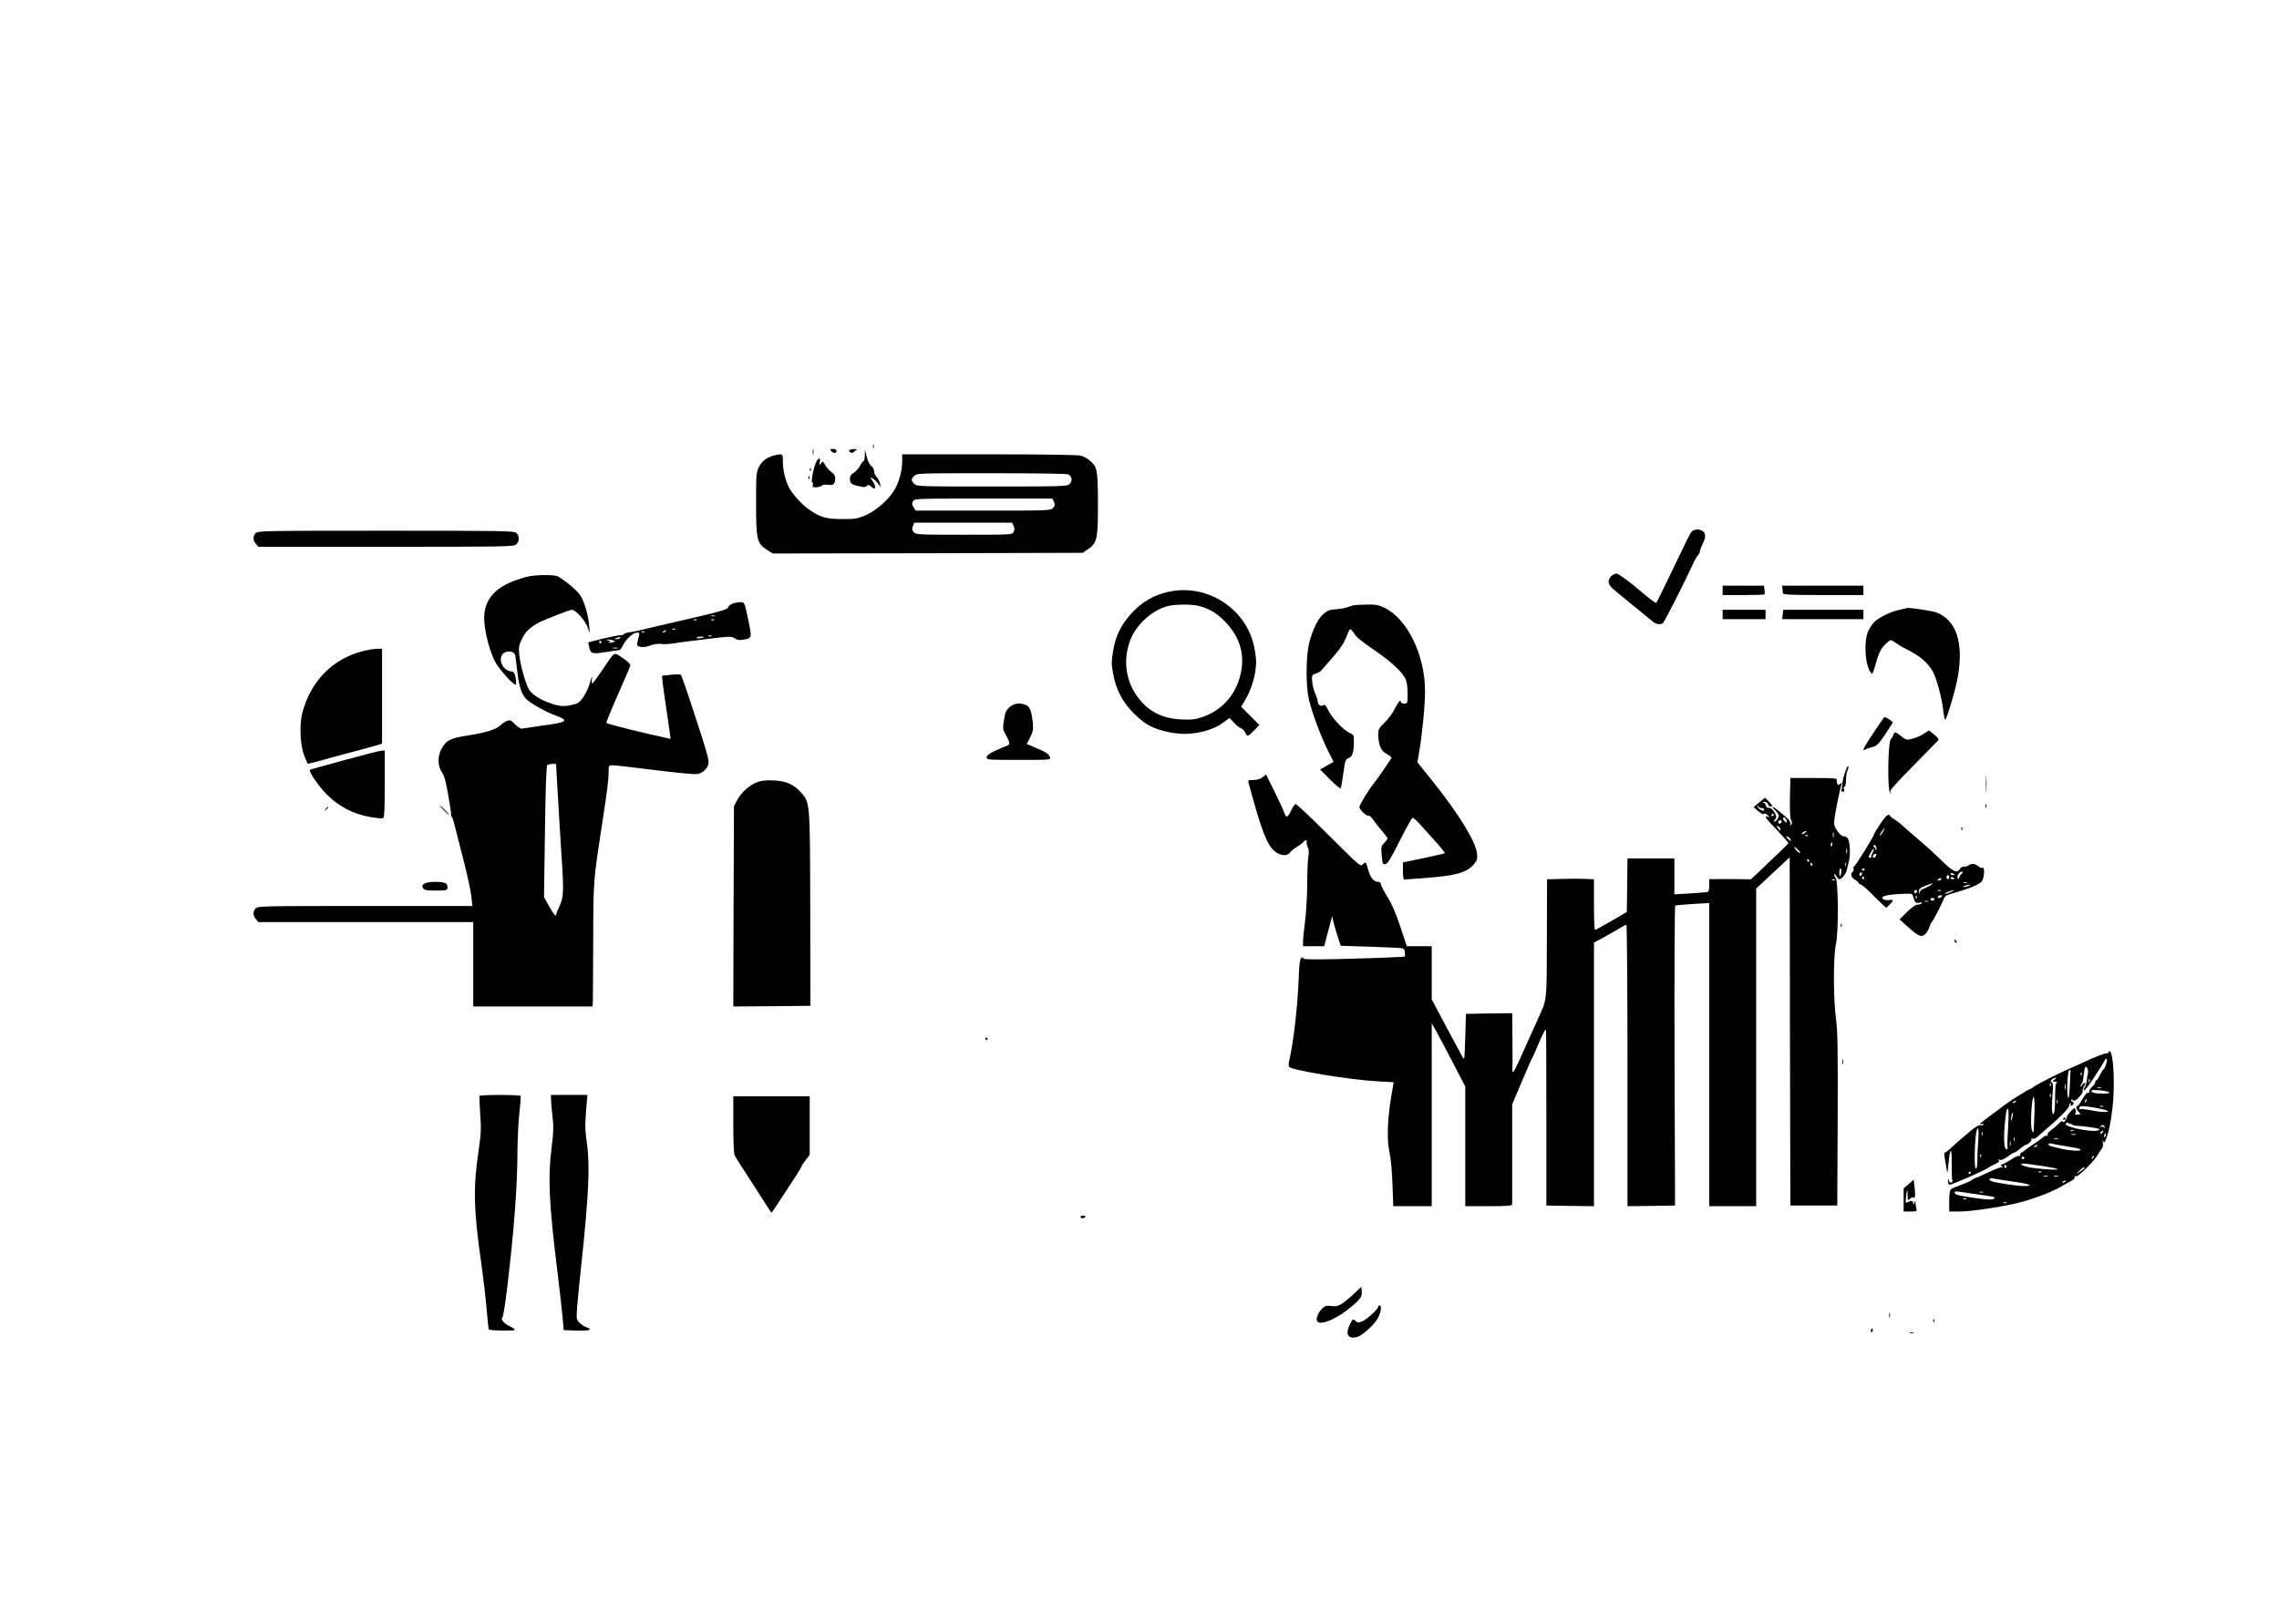 <?xml version="1.0" standalone="no"?>
<!DOCTYPE svg PUBLIC "-//W3C//DTD SVG 20010904//EN"
 "http://www.w3.org/TR/2001/REC-SVG-20010904/DTD/svg10.dtd">
<svg version="1.0" xmlns="http://www.w3.org/2000/svg"
 width="1700pt" height="1212pt" viewBox="0 0 1700 1212"
 preserveAspectRatio="xMidYMid meet">

<g transform="translate(0,1212) scale(0.1,-0.1)"
fill="#000000" stroke="none">
<path d="M6512 8790 c0 -14 2 -19 5 -12 2 6 2 18 0 25 -3 6 -5 1 -5 -13z"/>
<path d="M6063 8745 c0 -22 2 -30 4 -17 2 12 2 30 0 40 -3 9 -5 -1 -4 -23z"/>
<path d="M6200 8755 c7 -8 19 -15 26 -15 8 0 14 7 14 15 0 10 -10 15 -26 15
-22 0 -25 -2 -14 -15z"/>
<path d="M6335 8760 c-8 -13 25 -26 34 -13 3 6 13 13 21 16 8 3 1 6 -17 6 -17
1 -35 -4 -38 -9z"/>
<path d="M6451 8723 c-1 -24 -4 -43 -9 -43 -4 0 -16 -16 -27 -36 -10 -19 -31
-43 -47 -52 -19 -11 -28 -24 -28 -42 0 -37 9 -45 65 -57 40 -10 52 -9 60 1 9
11 15 10 35 -6 22 -18 25 -18 28 -4 2 9 -7 30 -19 47 -21 30 -21 31 -1 20 11
-6 30 -23 41 -38 l21 -28 -6 29 c-4 16 -15 37 -25 47 -11 11 -19 30 -19 43 0
14 -9 31 -21 39 -12 9 -26 37 -34 69 l-13 53 -1 -42z"/>
<path d="M5768 8720 c-51 -15 -86 -43 -107 -85 -20 -39 -21 -59 -21 -275 0
-269 6 -293 82 -343 l42 -27 1156 2 1156 3 37 25 c71 48 77 75 77 337 0 254
-5 280 -60 326 -17 15 -47 31 -68 37 -24 6 -270 10 -684 10 l-648 0 0 -51 c0
-72 -26 -166 -62 -221 -47 -75 -137 -151 -214 -184 -62 -25 -80 -28 -174 -27
-120 0 -168 15 -253 77 -52 38 -117 111 -143 161 -25 49 -44 128 -44 187 0 54
-2 58 -22 57 -13 0 -35 -4 -50 -9z m2202 -140 c27 -14 31 -49 9 -71 -18 -18
-40 -19 -579 -19 -547 0 -560 0 -580 20 -25 25 -25 35 0 60 19 19 35 19 576
19 329 0 564 -3 574 -9z m-108 -205 c9 -21 8 -28 -7 -45 -18 -20 -30 -20 -521
-20 l-504 0 -15 24 c-13 19 -14 29 -5 45 11 21 15 21 526 21 l514 0 12 -25z
m-301 -179 c8 -17 8 -29 0 -45 -12 -21 -15 -21 -370 -21 -336 0 -359 1 -375
19 -13 14 -14 24 -7 45 l11 26 365 0 365 0 11 -24z"/>
<path d="M6092 8680 c-19 -30 -45 -154 -34 -158 6 -2 8 -11 5 -21 -4 -15 1
-18 26 -17 17 1 36 7 42 13 7 7 26 9 46 6 39 -7 53 6 53 49 0 18 -9 33 -30 48
-17 12 -37 35 -46 52 -15 28 -16 29 -30 11 -14 -17 -15 -16 -9 10 6 32 -5 36
-23 7z"/>
<path d="M6041 8614 c0 -11 3 -14 6 -6 3 7 2 16 -1 19 -3 4 -6 -2 -5 -13z"/>
<path d="M6031 8554 c0 -11 3 -14 6 -6 3 7 2 16 -1 19 -3 4 -6 -2 -5 -13z"/>
<path d="M12619 8153 c-15 -18 -25 -39 -178 -358 -45 -93 -84 -171 -86 -174
-4 -3 -70 46 -115 86 -63 56 -167 133 -180 133 -30 0 -60 -30 -60 -60 0 -23
12 -39 63 -80 89 -74 95 -79 177 -145 41 -33 81 -66 88 -72 22 -21 62 -27 77
-12 13 13 171 324 225 444 12 27 28 55 36 62 8 8 14 21 14 29 0 8 9 32 20 54
25 48 25 79 3 96 -25 19 -67 17 -84 -3z"/>
<path d="M1907 8142 c-22 -24 -21 -54 2 -80 l18 -22 952 0 c885 0 952 1 971
17 25 22 26 65 2 86 -17 16 -99 17 -974 17 -912 0 -956 -1 -971 -18z"/>
<path d="M3925 7815 c-208 -56 -303 -144 -313 -289 -5 -82 31 -241 77 -335 31
-65 161 -206 161 -176 0 57 -13 95 -32 95 -52 0 -97 65 -78 114 17 45 96 47
104 3 2 -12 9 -66 15 -119 12 -109 33 -172 68 -205 35 -34 150 -98 221 -123
101 -37 83 -50 -103 -74 -71 -10 -138 -20 -148 -22 -11 -4 -30 7 -54 31 -33
33 -38 35 -64 25 -15 -7 -35 -20 -45 -31 -27 -29 -112 -57 -240 -76 -135 -20
-166 -36 -202 -103 -30 -56 -27 -130 6 -175 16 -22 29 -70 46 -170 14 -77 23
-141 21 -144 -3 -2 -1 -9 5 -15 5 -7 13 -30 18 -51 5 -22 35 -137 65 -255 31
-118 59 -248 63 -287 l7 -73 -800 0 c-762 0 -801 -1 -816 -18 -22 -24 -21 -54
2 -80 l18 -22 802 0 801 0 0 -315 0 -315 445 0 445 0 2 33 c1 17 2 223 3 457
1 457 0 440 69 890 37 240 46 315 46 371 0 48 0 49 31 49 17 0 158 -16 313
-36 154 -19 296 -33 315 -30 43 7 79 40 86 80 5 23 -20 112 -96 341 -55 171
-105 314 -109 319 -5 5 -39 5 -75 1 l-67 -7 6 -61 c4 -34 16 -116 26 -182 10
-66 21 -144 25 -174 l7 -54 -28 6 c-179 38 -449 106 -451 113 -2 5 37 100 86
211 49 110 91 208 93 217 2 10 -18 30 -57 56 -70 47 -53 57 -155 -94 -36 -53
-68 -96 -72 -96 -4 0 -5 17 -2 38 2 22 -3 12 -14 -28 -9 -36 -33 -86 -51 -112
-30 -42 -40 -48 -89 -59 -64 -13 -95 -9 -174 20 -67 26 -114 57 -139 91 -24
33 -69 190 -76 267 -5 54 -2 69 21 117 27 56 62 88 132 124 48 24 224 92 240
92 26 0 94 -73 114 -123 l20 -52 -6 65 c-8 83 -37 175 -68 222 -24 34 -117
112 -164 137 -28 15 -176 13 -237 -4z m229 -1507 c15 -253 27 -461 36 -595 16
-234 14 -291 -15 -351 -14 -29 -25 -56 -25 -62 0 -25 -19 -5 -54 58 l-38 67 7
490 c5 353 10 492 18 497 7 4 24 8 38 8 l27 0 6 -112z"/>
<path d="M12850 7715 l0 -35 153 0 c85 0 156 2 159 5 2 3 3 18 0 35 l-4 30
-154 0 -154 0 0 -35z"/>
<path d="M13296 7728 c1 -13 3 -29 3 -35 1 -10 68 -13 301 -13 l300 0 0 35 0
35 -303 0 -304 0 3 -22z"/>
<path d="M8716 7704 c-108 -24 -192 -72 -268 -152 -83 -89 -125 -171 -145
-289 -13 -81 -13 -98 1 -174 27 -146 99 -257 228 -357 58 -44 154 -76 263 -86
110 -11 249 23 326 80 l51 37 32 -35 c18 -20 42 -39 53 -42 11 -4 25 -18 31
-31 6 -14 15 -25 20 -25 4 0 26 18 47 40 l39 40 -68 69 -68 68 24 39 c54 87
88 204 88 298 0 23 -7 73 -15 111 -60 286 -353 473 -639 409z m222 -104 c76
-18 136 -52 197 -115 102 -103 145 -222 127 -353 -25 -174 -133 -308 -292
-362 -54 -19 -81 -21 -160 -18 -143 7 -245 60 -326 170 -90 123 -109 285 -49
431 46 113 167 219 282 246 52 12 169 13 221 1z"/>
<path d="M5471 7619 c-18 -6 -35 -18 -38 -29 -5 -19 -51 -32 -458 -125 -88
-20 -173 -41 -190 -45 -16 -5 -51 -12 -78 -16 -26 -3 -50 -10 -53 -15 -3 -5
-16 -9 -30 -9 -13 0 -72 -12 -130 -26 l-106 -27 6 -31 c11 -55 21 -58 127 -41
52 8 97 15 101 15 4 0 16 17 27 39 24 46 75 91 103 91 17 0 19 -4 14 -25 -3
-14 -9 -36 -12 -50 -5 -20 -2 -25 22 -31 18 -5 46 -1 76 10 29 10 61 15 81 11
17 -3 61 -1 97 5 36 6 80 12 98 14 334 41 322 41 352 23 19 -12 39 -15 61 -11
71 14 69 9 40 151 -25 121 -27 128 -51 130 -14 1 -40 -3 -59 -8z m-138 -96
c-7 -2 -19 -2 -25 0 -7 3 -2 5 12 5 14 0 19 -2 13 -5z m-136 -29 c-3 -3 -12
-4 -19 -1 -8 3 -5 6 6 6 11 1 17 -2 13 -5z m130 0 c-3 -3 -12 -4 -19 -1 -8 3
-5 6 6 6 11 1 17 -2 13 -5z m-290 -70 c-3 -3 -12 -4 -19 -1 -8 3 -5 6 6 6 11
1 17 -2 13 -5z m-72 -14 c-3 -5 -12 -10 -18 -10 -7 0 -6 4 3 10 19 12 23 12
15 0z m-158 -6 c-3 -3 -12 -4 -19 -1 -8 3 -5 6 6 6 11 1 17 -2 13 -5z m500
-30 c-3 -3 -12 -4 -19 -1 -8 3 -5 6 6 6 11 1 17 -2 13 -5z m-682 -14 c-3 -5
-16 -10 -28 -9 -20 1 -20 2 3 9 14 4 26 8 28 9 2 1 0 -3 -3 -9z m625 6 c0 -2
-13 -6 -29 -8 -17 -2 -28 -1 -25 4 5 8 54 12 54 4z m-676 -25 c19 -7 18 -8 -4
-14 -13 -3 -26 -4 -29 -2 -2 3 2 5 10 6 8 1 3 5 -11 9 -20 6 -21 8 -5 8 11 0
29 -3 39 -7z m-89 -11 c3 -5 1 -10 -4 -10 -6 0 -11 5 -11 10 0 6 2 10 4 10 3
0 8 -4 11 -10z m123 -47 c-10 -2 -26 -2 -35 0 -10 3 -2 5 17 5 19 0 27 -2 18
-5z"/>
<path d="M10095 7603 c-11 -2 -32 -9 -47 -15 -15 -5 -46 -11 -70 -13 -60 -4
-71 -7 -106 -36 -39 -34 -78 -111 -104 -207 -27 -101 -29 -322 -5 -429 22 -96
90 -278 142 -383 l43 -85 -51 -28 -50 -29 74 -74 c40 -40 76 -70 79 -66 4 4
12 50 19 102 16 113 16 113 43 125 27 12 36 41 37 116 1 53 -1 57 -28 68 -45
19 -134 111 -161 168 -17 35 -28 48 -36 42 -17 -14 -44 0 -44 24 0 11 -9 39
-19 61 -11 23 -21 63 -23 91 -3 47 -2 50 27 59 17 6 32 14 35 17 3 4 32 37 65
74 82 93 109 132 130 188 10 26 21 50 26 52 4 3 16 -10 27 -27 21 -34 40 -50
182 -149 103 -72 181 -146 203 -192 11 -23 17 -61 17 -111 0 -74 -1 -76 -25
-76 -14 0 -25 5 -25 10 0 25 -19 5 -45 -47 -15 -32 -50 -79 -76 -104 -44 -43
-49 -51 -48 -91 1 -76 20 -121 62 -143 20 -11 37 -24 37 -28 0 -7 -107 -162
-143 -207 -32 -40 -97 -148 -97 -161 0 -20 56 -73 68 -65 6 3 23 -12 39 -35
15 -23 45 -61 66 -84 20 -23 37 -46 37 -51 0 -4 -11 -20 -25 -34 -23 -24 -24
-31 -18 -93 5 -62 8 -68 27 -65 16 2 41 42 106 172 47 93 90 171 96 173 6 2
25 -14 44 -34 18 -21 72 -80 118 -131 47 -51 82 -95 79 -98 -2 -3 -74 -19
-158 -37 l-154 -32 0 -65 c0 -38 4 -64 10 -63 6 1 77 6 159 12 227 17 308 40
361 103 23 27 26 39 23 78 -9 89 -133 292 -330 539 l-115 143 13 76 c23 132
44 347 44 455 0 266 -130 536 -299 620 -47 23 -67 27 -135 26 -45 -1 -90 -3
-101 -6z"/>
<path d="M14227 7583 c-2 -1 -28 -7 -57 -13 -61 -12 -147 -53 -186 -88 -15
-14 -36 -46 -48 -71 -34 -75 -25 -248 17 -306 16 -21 11 -31 53 109 13 42 29
71 57 98 38 37 39 37 65 20 15 -9 29 -19 32 -22 3 -3 39 -23 80 -44 85 -44
139 -91 176 -154 29 -49 70 -203 80 -297 4 -36 10 -65 14 -65 11 0 79 230 95
324 43 253 -13 419 -160 476 -30 12 -212 39 -218 33z"/>
<path d="M12850 7535 l0 -35 160 0 160 0 0 35 0 35 -160 0 -160 0 0 -35z"/>
<path d="M13298 7535 l-4 -35 303 0 303 0 0 35 0 35 -299 0 -299 0 -4 -35z"/>
<path d="M2705 7261 c-223 -56 -390 -226 -450 -461 -23 -88 -16 -243 15 -320
12 -30 23 -56 24 -58 3 -3 73 15 181 46 39 11 124 34 190 51 66 18 135 37 153
42 l32 11 0 354 0 354 -37 -1 c-21 0 -69 -8 -108 -18z"/>
<path d="M7530 6843 c-25 -23 -33 -40 -41 -96 -10 -64 -9 -70 15 -113 32 -57
32 -71 4 -80 -13 -4 -51 -20 -85 -36 -45 -21 -63 -35 -63 -49 0 -18 10 -19
240 -19 239 0 239 0 232 21 -9 24 -31 38 -115 73 l-58 25 26 50 c21 43 24 59
19 108 -9 85 -21 119 -50 132 -44 20 -91 14 -124 -16z"/>
<path d="M13977 6655 c-74 -110 -92 -146 -64 -128 6 4 30 13 52 18 35 9 46 20
97 95 31 47 57 87 57 90 1 6 -53 40 -61 40 -3 0 -39 -52 -81 -115z"/>
<path d="M14350 6645 c-19 -13 -56 -30 -82 -36 -46 -13 -48 -12 -89 20 -33 27
-43 31 -50 20 -5 -8 -9 -17 -9 -21 0 -4 -7 -13 -15 -22 -23 -22 -27 -397 -5
-403 13 -4 13 -3 1 5 -11 8 24 49 165 192 98 101 184 188 190 194 9 9 2 20
-27 44 -21 18 -39 32 -41 31 -2 0 -19 -11 -38 -24z"/>
<path d="M2571 6449 c-140 -38 -257 -71 -259 -73 -11 -12 61 -118 123 -181 89
-91 199 -149 325 -171 46 -8 90 -12 97 -9 10 3 13 62 13 255 l0 250 -22 -1
c-13 0 -137 -32 -277 -70z"/>
<path d="M13773 6384 c-17 -43 -26 -76 -29 -104 -1 -14 -4 -38 -7 -55 -2 -16
-2 -24 0 -17 3 7 9 9 15 6 6 -4 8 1 3 15 -4 12 -2 21 4 21 6 0 11 21 11 51 0
28 5 59 11 70 6 11 9 25 7 31 -2 6 -9 -2 -15 -18z"/>
<path d="M14814 6270 c0 -58 1 -81 3 -52 2 28 2 76 0 105 -2 28 -3 5 -3 -53z"/>
<path d="M9418 6321 c-17 -14 -41 -21 -68 -21 -39 0 -42 -2 -36 -22 92 -344
135 -457 190 -506 43 -37 97 -44 118 -14 7 11 32 31 55 45 23 14 44 31 48 37
9 14 28 13 22 -2 -2 -7 1 -24 8 -38 9 -17 10 -40 4 -75 -4 -27 -8 -122 -8
-210 -1 -88 -8 -209 -16 -270 -8 -60 -15 -127 -15 -147 l0 -38 79 0 79 0 20
78 c12 42 25 93 30 112 l9 35 7 -35 c5 -19 19 -69 32 -111 l25 -76 222 -7
c122 -4 230 -9 240 -12 11 -4 17 -15 17 -34 l0 -28 -112 -6 c-62 -3 -233 -8
-380 -12 -207 -4 -268 -3 -268 6 0 9 -3 10 -14 1 -10 -8 -15 -51 -19 -159 -8
-204 -38 -466 -68 -595 -7 -29 -8 -52 -2 -58 26 -26 461 -97 654 -107 l125 -7
-18 -105 c-29 -172 -34 -332 -13 -420 10 -46 19 -139 22 -237 l6 -163 143 0
144 0 0 683 0 682 31 -55 c17 -30 73 -136 125 -236 l94 -181 0 -447 0 -446
175 0 c133 0 175 3 175 13 0 6 0 177 0 380 l0 367 71 168 c39 92 74 172 78
177 4 6 20 42 36 80 40 96 64 142 67 130 2 -5 3 -302 3 -660 l0 -650 178 -3
177 -2 0 983 0 984 58 31 c32 17 84 47 117 66 32 20 62 36 67 36 4 0 8 -473 8
-1050 l0 -1050 178 2 177 3 -4 1116 c-2 618 1 1119 5 1122 5 2 64 8 132 12
l122 7 0 -1131 0 -1131 175 0 175 0 0 1185 0 1185 73 68 c39 38 96 90 124 116
l53 49 2 -1299 3 -1299 175 0 175 0 3 640 c2 525 0 661 -13 757 -20 154 -20
459 0 553 21 98 18 472 -3 498 -9 9 -13 20 -9 23 3 3 10 -4 17 -15 6 -12 16
-21 22 -21 16 0 48 40 54 69 3 14 10 43 16 65 11 45 9 132 -5 164 -6 13 -19
22 -32 22 -15 0 -32 14 -50 40 -22 32 -26 47 -22 82 5 51 43 236 53 263 7 18
6 18 -9 6 -14 -11 -18 -11 -22 1 -3 8 -5 21 -3 29 2 12 -27 14 -172 14 l-175
0 -3 -148 c-2 -95 1 -155 9 -168 8 -16 8 -24 -1 -33 -8 -8 -10 -7 -5 5 4 11
-4 26 -22 42 -84 78 -148 119 -89 58 15 -16 27 -33 26 -38 -5 -20 -22 -43 -32
-43 -9 0 -9 3 0 12 17 17 15 35 -9 68 -13 17 -27 26 -36 23 -9 -4 -16 2 -20
16 -3 11 -10 21 -16 21 -6 0 -8 2 -5 5 9 9 38 -6 38 -19 0 -7 7 -13 15 -13 21
0 19 6 -12 38 l-27 27 -43 -35 -42 -35 35 -31 c22 -18 38 -26 42 -20 4 6 14 3
27 -9 16 -16 17 -18 2 -13 -26 11 -20 -5 17 -44 83 -87 136 -146 136 -152 0
-3 -30 -34 -67 -69 -38 -35 -100 -95 -140 -133 l-72 -68 -68 1 c-37 1 -107 1
-155 1 l-88 -1 0 -44 c0 -25 -4 -47 -8 -50 -5 -3 -64 -8 -130 -12 l-122 -7 0
134 0 134 -175 0 -175 0 -2 -200 -3 -200 -115 -67 c-63 -36 -118 -67 -122 -67
-5 -1 -8 84 -8 189 l0 189 -62 3 c-35 2 -114 2 -175 0 l-113 -3 -1 -357 c-2
-597 6 -521 -77 -707 -40 -88 -94 -208 -120 -267 -26 -59 -51 -108 -55 -108
-4 0 -7 15 -6 33 2 17 2 116 1 220 l-2 187 -172 -2 -173 -3 -5 -175 c-5 -158
-6 -173 -19 -150 -8 14 -63 117 -123 229 l-108 204 0 199 0 198 -93 0 -93 0
-48 144 c-32 98 -63 170 -97 224 -27 44 -49 87 -49 96 0 9 -8 16 -18 16 -35 0
-59 29 -76 90 -17 60 -18 61 -37 44 -24 -21 -6 -36 -283 239 -114 114 -214
207 -221 207 -6 0 -20 -18 -30 -40 -28 -61 -41 -67 -55 -25 -6 19 -40 92 -74
161 l-62 125 -26 -20z m3723 -231 c10 0 19 -4 19 -10 0 -13 -6 -13 -31 0 -10
6 -19 16 -18 23 0 9 2 9 6 0 2 -7 13 -13 24 -13z m89 -50 c0 -5 -5 -10 -11
-10 -5 0 -7 5 -4 10 3 6 8 10 11 10 2 0 4 -4 4 -10z m94 -36 c9 -24 7 -28 -9
-14 -17 14 -20 30 -6 30 5 0 12 -7 15 -16z m-34 -12 c0 -13 -12 -22 -22 -16
-10 6 -1 24 13 24 5 0 9 -4 9 -8z m-10 -60 c0 -8 -1 -13 -3 -11 -1 2 -9 12
-16 22 -12 15 -12 17 3 11 9 -3 16 -13 16 -22z m184 -26 c-10 -8 -21 -12 -24
-10 -5 6 21 24 34 24 6 0 1 -6 -10 -14z m213 -33 c-3 -10 -5 -2 -5 17 0 19 2
27 5 18 2 -10 2 -26 0 -35z m-190 11 c-3 -3 -12 -4 -19 -1 -8 3 -5 6 6 6 11 1
17 -2 13 -5z m-137 -19 c19 -23 8 -25 -14 -4 -11 11 -15 19 -9 19 6 0 16 -7
23 -15z m312 -57 c-8 -8 -9 -4 -5 13 4 13 8 18 11 10 2 -7 -1 -18 -6 -23z
m-250 -28 c12 -11 19 -22 16 -25 -2 -3 -15 6 -28 20 -28 30 -18 34 12 5z m365
-27 c-3 -10 -5 -2 -5 17 0 19 2 27 5 18 2 -10 2 -26 0 -35z m-282 -53 c3 -5 1
-10 -4 -10 -6 0 -11 5 -11 10 0 6 2 10 4 10 3 0 8 -4 11 -10z m272 -42 c-3 -7
-5 -2 -5 12 0 14 2 19 5 13 2 -7 2 -19 0 -25z m-247 12 c0 -5 -2 -10 -4 -10
-3 0 -8 5 -11 10 -3 6 -1 10 4 10 6 0 11 -4 11 -10z m215 -55 c-4 -38 -15 -43
-15 -7 0 18 4 32 9 32 5 0 8 -11 6 -25z m-48 -61 c-3 -3 -12 -4 -19 -1 -8 3
-5 6 6 6 11 1 17 -2 13 -5z"/>
<path d="M5643 6282 c-57 -23 -115 -77 -144 -132 l-24 -45 -3 -748 -2 -747
287 2 288 3 -1 721 c-2 800 -1 792 -67 869 -53 62 -116 89 -212 92 -59 2 -91
-2 -122 -15z"/>
<path d="M14811 6104 c0 -11 3 -14 6 -6 3 7 2 16 -1 19 -3 4 -6 -2 -5 -13z"/>
<path d="M3310 6075 c19 -19 36 -35 39 -35 3 0 -10 16 -29 35 -19 19 -36 35
-39 35 -3 0 10 -16 29 -35z"/>
<path d="M2429 6083 c-13 -16 -12 -17 4 -4 9 7 17 15 17 17 0 8 -8 3 -21 -13z"/>
<path d="M14025 5971 c-25 -38 -45 -71 -45 -74 0 -16 -149 -255 -153 -245 -2
7 -2 3 -1 -9 2 -12 0 -25 -6 -28 -18 -11 -11 -44 13 -56 12 -7 26 -18 30 -25
4 -8 12 -14 18 -14 5 0 36 -26 68 -57 31 -32 72 -71 89 -87 l32 -30 25 24 c32
30 32 41 -2 34 -16 -2 -35 0 -43 5 -29 20 7 33 110 40 87 5 103 4 107 -9 17
-54 23 -62 49 -56 17 5 23 3 19 -4 -3 -5 -17 -10 -30 -10 -16 0 -43 -19 -80
-55 l-55 -55 46 -42 c71 -65 103 -86 124 -81 21 6 43 35 55 73 4 14 11 27 15
30 8 6 76 135 89 172 8 21 21 30 68 43 123 34 202 67 218 91 17 27 21 109 4
99 -5 -4 -18 0 -27 8 -29 24 -52 27 -77 11 -14 -9 -31 -14 -38 -11 -7 3 -19
-4 -25 -14 -25 -40 -52 -26 -161 81 -31 31 -83 78 -115 105 -32 28 -79 68
-104 90 -78 70 -86 76 -114 93 -16 9 -28 20 -28 24 0 4 -7 8 -15 8 -9 0 -36
-31 -60 -69z m19 -61 c-10 -16 -20 -28 -22 -26 -4 5 28 56 35 56 2 0 -4 -13
-13 -30z m-48 -133 c-2 -7 -5 -4 -5 6 -1 9 -6 17 -12 17 -5 0 -7 5 -3 11 9 15
28 -16 20 -34z m-27 -19 c-7 -12 -12 -26 -11 -30 1 -5 -2 -8 -8 -8 -5 0 -10 2
-10 5 0 13 32 66 37 62 2 -3 -1 -16 -8 -29z m25 -23 c-6 -16 -24 -21 -24 -7 0
11 11 22 21 22 5 0 6 -7 3 -15z m-84 -99 c0 -3 -4 -8 -10 -11 -5 -3 -10 -1
-10 4 0 6 5 11 10 11 6 0 10 -2 10 -4z m724 -34 c-6 -4 -14 -16 -19 -27 -8
-20 -8 -20 -13 -1 -4 19 26 52 37 40 3 -3 1 -8 -5 -12z m-744 -1 c0 -6 -4 -13
-10 -16 -5 -3 -10 1 -10 9 0 9 5 16 10 16 6 0 10 -4 10 -9z m690 -7 c0 -2 -7
-4 -15 -4 -8 0 -15 4 -15 10 0 5 7 7 15 4 8 -4 15 -8 15 -10z m-40 -19 c0 -8
-4 -15 -10 -15 -5 0 -10 7 -10 15 0 8 5 15 10 15 6 0 10 -7 10 -15z m-635 -5
c3 -5 1 -10 -4 -10 -6 0 -11 5 -11 10 0 6 2 10 4 10 3 0 8 -4 11 -10z m675 -6
c0 -2 -7 -4 -15 -4 -8 0 -15 4 -15 10 0 5 7 7 15 4 8 -4 15 -8 15 -10z m-100
-4 c0 -5 -8 -10 -17 -10 -15 0 -16 2 -3 10 19 12 20 12 20 0z m193 -27 c-7 -2
-19 -2 -25 0 -7 3 -2 5 12 5 14 0 19 -2 13 -5z m-279 -22 c-17 -10 -40 -22
-52 -25 -11 -4 -23 -17 -25 -29 -4 -15 -5 -13 -4 7 2 24 9 31 47 46 60 24 72
24 34 1z m291 -1 c-11 -5 -27 -9 -35 -9 -9 0 -8 4 5 9 11 5 27 9 35 9 9 0 8
-4 -5 -9z m-385 -39 c0 -6 -4 -13 -10 -16 -5 -3 -10 1 -10 9 0 9 5 16 10 16 6
0 10 -4 10 -9z m177 3 c-3 -3 -12 -4 -19 -1 -8 3 -5 6 6 6 11 1 17 -2 13 -5z
m78 -9 c-16 -8 -37 -14 -45 -14 -8 0 1 7 20 14 46 18 64 17 25 0z m-258 -47
c-3 -8 -6 -5 -6 6 -1 11 2 17 5 13 3 -3 4 -12 1 -19z m188 12 c-3 -5 -13 -10
-21 -10 -8 0 -12 5 -9 10 3 6 13 10 21 10 8 0 12 -4 9 -10z m-55 -20 c0 -5 -7
-10 -15 -10 -8 0 -15 5 -15 10 0 6 7 10 15 10 8 0 15 -4 15 -10z m-47 -17 c-7
-2 -19 -2 -25 0 -7 3 -2 5 12 5 14 0 19 -2 13 -5z"/>
<path d="M14631 5934 c0 -11 3 -14 6 -6 3 7 2 16 -1 19 -3 4 -6 -2 -5 -13z"/>
<path d="M3164 5526 c-15 -12 -17 -18 -8 -33 9 -15 25 -18 95 -18 73 0 84 2
87 18 2 10 -2 24 -8 32 -17 20 -139 20 -166 1z"/>
<path d="M13731 5214 c0 -11 3 -14 6 -6 3 7 2 16 -1 19 -3 4 -6 -2 -5 -13z"/>
<path d="M14580 5101 c0 -6 4 -13 10 -16 6 -3 7 1 4 9 -7 18 -14 21 -14 7z"/>
<path d="M7350 4370 c0 -5 5 -10 11 -10 5 0 7 5 4 10 -3 6 -8 10 -11 10 -2 0
-4 -4 -4 -10z"/>
<path d="M15730 4272 c0 -7 -8 -12 -19 -12 -16 0 -75 -23 -166 -65 -16 -8 -52
-24 -80 -36 -92 -39 -262 -125 -293 -147 -16 -12 -33 -22 -37 -22 -8 0 -164
-99 -185 -117 -8 -7 -52 -40 -97 -73 -79 -57 -102 -79 -67 -66 9 3 12 2 9 -5
-4 -6 -14 -8 -22 -5 -10 4 -37 -12 -72 -41 -31 -27 -67 -57 -80 -68 -14 -11
-42 -37 -64 -57 -22 -21 -44 -38 -49 -38 -6 0 -7 -14 -2 -37 4 -21 10 -58 14
-83 6 -43 7 -42 14 35 14 130 25 132 25 3 -1 -64 1 -121 5 -126 3 -5 -1 -12
-8 -15 -10 -4 -16 2 -19 16 -4 18 -5 17 -6 -5 0 -17 4 -28 12 -28 17 0 244 99
278 121 13 9 41 24 62 34 29 13 35 20 25 27 -9 7 -7 8 8 4 13 -4 33 4 60 24
21 16 44 30 49 30 6 0 26 13 45 30 19 16 40 29 46 30 6 0 19 9 28 19 13 15 14
20 4 25 -7 3 -3 3 9 0 14 -3 29 2 40 13 11 10 46 41 78 68 87 73 166 155 160
165 -3 5 0 12 6 16 8 4 9 3 5 -4 -4 -7 -3 -12 3 -12 15 0 26 23 13 28 -7 2
-12 8 -12 14 0 7 4 7 13 -1 10 -8 21 -3 46 23 18 19 30 39 27 45 -4 6 1 22 10
36 9 14 12 25 6 25 -6 0 -16 -8 -21 -17 -6 -10 -11 -13 -11 -6 0 6 4 14 9 17
4 3 11 31 14 62 3 31 9 59 12 62 10 10 25 -21 20 -43 -3 -11 -7 -37 -9 -58 -3
-21 -10 -45 -17 -53 -6 -8 -9 -17 -6 -20 5 -5 30 26 75 92 32 49 82 129 85
138 3 6 8 8 12 4 8 -7 -15 -78 -25 -78 -4 0 -15 -18 -25 -40 -10 -22 -22 -40
-27 -40 -4 0 -8 -6 -8 -13 0 -8 -11 -24 -25 -37 -14 -13 -23 -30 -21 -37 3 -6
0 -10 -7 -7 -11 4 -22 -11 -63 -79 -6 -10 -15 -19 -20 -20 -12 -3 -5 -27 12
-44 18 -18 18 -18 -13 -20 -14 0 -21 2 -14 6 7 5 9 15 4 29 -8 20 -9 19 -39
-13 -17 -19 -29 -36 -27 -39 3 -3 -2 -14 -10 -26 -10 -14 -16 -17 -19 -9 -3 8
-15 2 -34 -18 -16 -16 -42 -38 -57 -48 -17 -11 -26 -24 -23 -32 4 -8 1 -11 -5
-7 -6 3 -20 -3 -32 -14 -12 -11 -42 -32 -67 -48 -25 -16 -54 -37 -64 -46 -11
-10 -23 -18 -28 -18 -4 0 -8 -7 -8 -16 0 -8 -4 -12 -10 -9 -5 3 -29 -7 -52
-23 -24 -16 -54 -33 -67 -37 -18 -5 -20 -9 -10 -16 11 -7 10 -9 -4 -9 -10 0
-55 -18 -101 -40 -45 -22 -86 -40 -91 -40 -5 0 -16 -6 -24 -13 -9 -8 -45 -24
-81 -37 -36 -13 -71 -28 -77 -33 -9 -6 -13 -37 -13 -88 l0 -79 73 0 c81 0 285
29 425 61 103 23 263 82 332 123 25 15 60 34 78 43 18 10 30 23 28 29 -3 8 1
11 10 7 16 -6 141 119 165 165 8 15 20 33 27 41 8 8 11 26 8 45 -4 21 -3 25 2
12 8 -17 9 -16 20 10 29 72 53 215 58 349 6 143 -6 289 -25 308 -8 8 -11 8
-11 -1z m-290 -247 c-3 -64 -8 -105 -13 -97 -12 18 -6 195 7 204 6 4 11 6 11
5 0 -1 -2 -51 -5 -112z m87 73 c-3 -8 -6 -5 -6 6 -1 11 2 17 5 13 3 -3 4 -12
1 -19z m-201 -33 c-19 -15 -19 -15 5 -16 13 0 18 -3 12 -6 -9 -3 -13 -35 -13
-111 0 -59 -4 -113 -9 -120 -14 -23 -19 37 -11 133 6 71 5 92 -5 99 -11 8 -10
12 3 23 9 7 22 12 27 12 6 0 1 -6 -9 -14z m261 -17 c-3 -8 -6 -5 -6 6 -1 11 2
17 5 13 3 -3 4 -12 1 -19z m-290 -30 c-3 -8 -6 -5 -6 6 -1 11 2 17 5 13 3 -3
4 -12 1 -19z m110 -25 c-3 -10 -5 -2 -5 17 0 19 2 27 5 18 2 -10 2 -26 0 -35z
m266 10 c-7 -2 -19 -2 -25 0 -7 3 -2 5 12 5 14 0 19 -2 13 -5z m62 -34 c5 -5
-14 -9 -47 -9 -61 0 -88 7 -88 22 0 11 121 0 135 -13z m-438 -31 c-3 -8 -6 -5
-6 6 -1 11 2 17 5 13 3 -3 4 -12 1 -19z m-121 -126 c-3 -65 -5 -124 -6 -132 0
-13 -1 -13 -10 0 -11 17 -13 96 -4 192 11 111 25 66 20 -60z m171 76 c-3 -7
-5 -2 -5 12 0 14 2 19 5 13 2 -7 2 -19 0 -25z m216 17 c-3 -9 -8 -14 -10 -11
-3 3 -2 9 2 15 9 16 15 13 8 -4z m-528 -5 c-3 -5 -12 -10 -18 -10 -7 0 -6 4 3
10 19 12 23 12 15 0z m641 -55 c96 -20 37 -32 -64 -12 -47 9 -89 14 -93 11
-11 -6 -12 10 -2 19 7 8 72 1 159 -18z m11 19 c-3 -3 -12 -4 -19 -1 -8 3 -5 6
6 6 11 1 17 -2 13 -5z m-708 -163 c-5 -73 -6 -137 -4 -141 3 -5 1 -11 -4 -14
-20 -13 -27 62 -17 179 9 102 15 130 26 119 4 -5 4 -69 -1 -143z m31 79 c-5
-22 -8 -27 -9 -13 -1 21 9 56 14 51 2 -2 0 -19 -5 -38z m430 -45 c0 5 5 4 12
-3 7 -7 24 -12 40 -12 15 0 62 -5 104 -11 59 -9 72 -14 59 -22 -22 -12 -121
-2 -197 21 -46 13 -55 19 -46 30 9 10 13 11 19 0 5 -7 9 -9 9 -3z m259 -28 c0
-9 -2 -9 -5 0 -3 7 -13 9 -22 6 -14 -4 -14 -3 -2 5 16 12 30 7 29 -11z m-942
-89 c-4 -46 -7 -113 -7 -150 0 -39 -4 -68 -10 -68 -6 0 -10 34 -10 83 0 114
11 217 23 217 6 0 8 -30 4 -82z m710 66 c-3 -3 -12 -4 -19 -1 -8 3 -5 6 6 6
11 1 17 -2 13 -5z m218 -13 c-3 -6 -11 -11 -16 -11 -5 0 -4 6 3 14 14 16 24
13 13 -3z m-898 -23 c-3 -7 -5 -2 -5 12 0 14 2 19 5 13 2 -7 2 -19 0 -25z
m915 -10 c-8 -8 -9 -4 -5 13 4 13 8 18 11 10 2 -7 -1 -18 -6 -23z m-219 15
c-7 -2 -21 -2 -30 0 -10 3 -4 5 12 5 17 0 24 -2 18 -5z m-456 -45 c-3 -7 -5
-2 -5 12 0 14 2 19 5 13 2 -7 2 -19 0 -25z m326 15 c-7 -2 -21 -2 -30 0 -10 3
-4 5 12 5 17 0 24 -2 18 -5z m-356 -50 c-3 -10 -5 -4 -5 12 0 17 2 24 5 18 2
-7 2 -21 0 -30z m393 -2 c36 -6 80 -14 98 -17 17 -3 32 -9 32 -15 0 -10 -93
-4 -150 11 -19 5 -47 12 -62 15 -16 3 -28 10 -28 16 0 7 10 9 23 6 12 -3 51
-11 87 -16z m-195 -1 c-3 -5 -12 -10 -18 -10 -7 0 -6 4 3 10 19 12 23 12 15 0z
m-418 -82 c-3 -8 -6 -5 -6 6 -1 11 2 17 5 13 3 -3 4 -12 1 -19z m834 -11 c-10
-9 -11 -8 -5 6 3 10 9 15 12 12 3 -3 0 -11 -7 -18z m-511 3 c0 -5 -4 -10 -10
-10 -5 0 -10 5 -10 10 0 6 5 10 10 10 6 0 10 -4 10 -10z m140 -61 c47 -7 94
-16 105 -21 29 -13 -159 0 -223 15 -58 14 -60 31 -2 23 19 -3 73 -11 120 -17z
m-275 2 c3 -5 2 -12 -3 -15 -5 -3 -9 1 -9 9 0 17 3 19 12 6z m585 -15 c0 -3
-15 -15 -32 -27 l-33 -22 25 26 c23 24 40 33 40 23z m-850 -36 c0 -5 -5 -10
-11 -10 -5 0 -7 5 -4 10 3 6 8 10 11 10 2 0 4 -4 4 -10z m527 4 c-3 -3 -12 -4
-19 -1 -8 3 -5 6 6 6 11 1 17 -2 13 -5z m46 -31 c-7 -2 -19 -2 -25 0 -7 3 -2
5 12 5 14 0 19 -2 13 -5z m80 0 c-7 -2 -21 -2 -30 0 -10 3 -4 5 12 5 17 0 24
-2 18 -5z m-335 -40 c125 -17 160 -33 75 -33 -45 0 -194 23 -234 35 -30 10
-22 28 9 22 15 -4 82 -14 150 -24z m392 3 c0 -2 -7 -7 -16 -10 -8 -3 -12 -2
-9 4 6 10 25 14 25 6z m-700 -92 c58 -8 120 -18 138 -20 47 -7 39 -24 -10 -24
-45 0 -214 25 -242 36 -19 7 -21 24 -3 24 6 0 59 -7 117 -16z m83 9 c-7 -2
-19 -2 -25 0 -7 3 -2 5 12 5 14 0 19 -2 13 -5z m-126 -49 c-3 -3 -12 -4 -19
-1 -8 3 -5 6 6 6 11 1 17 -2 13 -5z m300 -30 c-3 -3 -12 -4 -19 -1 -8 3 -5 6
6 6 11 1 17 -2 13 -5z"/>
<path d="M13742 4195 c0 -16 2 -22 5 -12 2 9 2 23 0 30 -3 6 -5 -1 -5 -18z"/>
<path d="M3577 3943 c-2 -5 0 -65 5 -134 8 -109 7 -144 -11 -267 -42 -285 -39
-443 19 -847 15 -110 34 -265 40 -345 7 -80 14 -147 16 -150 10 -9 194 -12
194 -3 0 6 -17 18 -38 27 -40 18 -71 54 -54 65 5 3 21 103 35 221 51 421 77
762 77 1030 1 85 7 209 14 275 8 66 12 123 9 128 -2 4 -71 7 -153 7 -82 0
-151 -3 -153 -7z"/>
<path d="M4110 3920 c0 -16 5 -73 11 -127 9 -81 8 -121 -5 -224 -30 -237 -22
-420 44 -954 16 -132 33 -280 37 -330 l8 -90 98 -3 c98 -3 123 7 68 26 -15 6
-38 21 -50 34 -21 21 -22 29 -16 113 4 50 17 191 31 315 55 516 66 743 42 910
-14 103 -15 127 -5 258 l9 102 -136 0 -136 0 0 -30z"/>
<path d="M5470 3729 c0 -138 4 -218 11 -232 7 -12 35 -58 64 -102 29 -44 87
-135 130 -202 43 -68 79 -123 80 -123 1 0 34 48 71 106 38 58 88 135 112 171
23 36 42 68 42 72 0 3 14 24 30 45 l30 40 0 218 0 218 -285 0 -285 0 0 -211z"/>
<path d="M15390 3769 c0 -5 5 -7 10 -4 6 3 10 8 10 11 0 2 -4 4 -10 4 -5 0
-10 -5 -10 -11z"/>
<path d="M14238 3285 l-38 -32 0 -87 0 -86 51 0 c43 0 50 3 45 16 -3 9 -6 28
-7 42 0 24 -1 25 -9 7 -7 -17 -9 -17 -9 -2 -1 19 -14 22 -40 7 -17 -9 -18 -5
-13 38 6 61 12 67 12 13 0 -39 1 -41 16 -27 8 9 19 14 24 11 16 -10 19 11 12
72 l-7 61 -37 -33z"/>
<path d="M8060 3040 c0 -5 6 -10 14 -10 8 0 18 5 21 10 3 6 -3 10 -14 10 -12
0 -21 -4 -21 -10z"/>
<path d="M10090 2458 c-82 -76 -111 -91 -160 -83 -31 5 -43 2 -63 -15 -30 -26
-52 -73 -43 -95 14 -37 123 1 224 79 93 72 114 98 110 139 l-3 35 -65 -60z"/>
<path d="M10280 2369 c0 -17 -84 -94 -118 -108 -29 -12 -35 -12 -52 4 -18 16
-19 15 -39 -24 -39 -75 -17 -115 52 -97 33 8 111 75 146 126 30 44 43 110 21
110 -5 0 -10 -5 -10 -11z"/>
<path d="M14092 2305 c0 -16 2 -22 5 -12 2 9 2 23 0 30 -3 6 -5 -1 -5 -18z"/>
<path d="M14421 2264 c0 -11 3 -14 6 -6 3 7 2 16 -1 19 -3 4 -6 -2 -5 -13z"/>
<path d="M13956 2195 c-3 -8 -1 -15 4 -15 6 0 10 7 10 15 0 8 -2 15 -4 15 -2
0 -6 -7 -10 -15z"/>
<path d="M14248 2173 c6 -2 18 -2 25 0 6 3 1 5 -13 5 -14 0 -19 -2 -12 -5z"/>
</g>
</svg>
